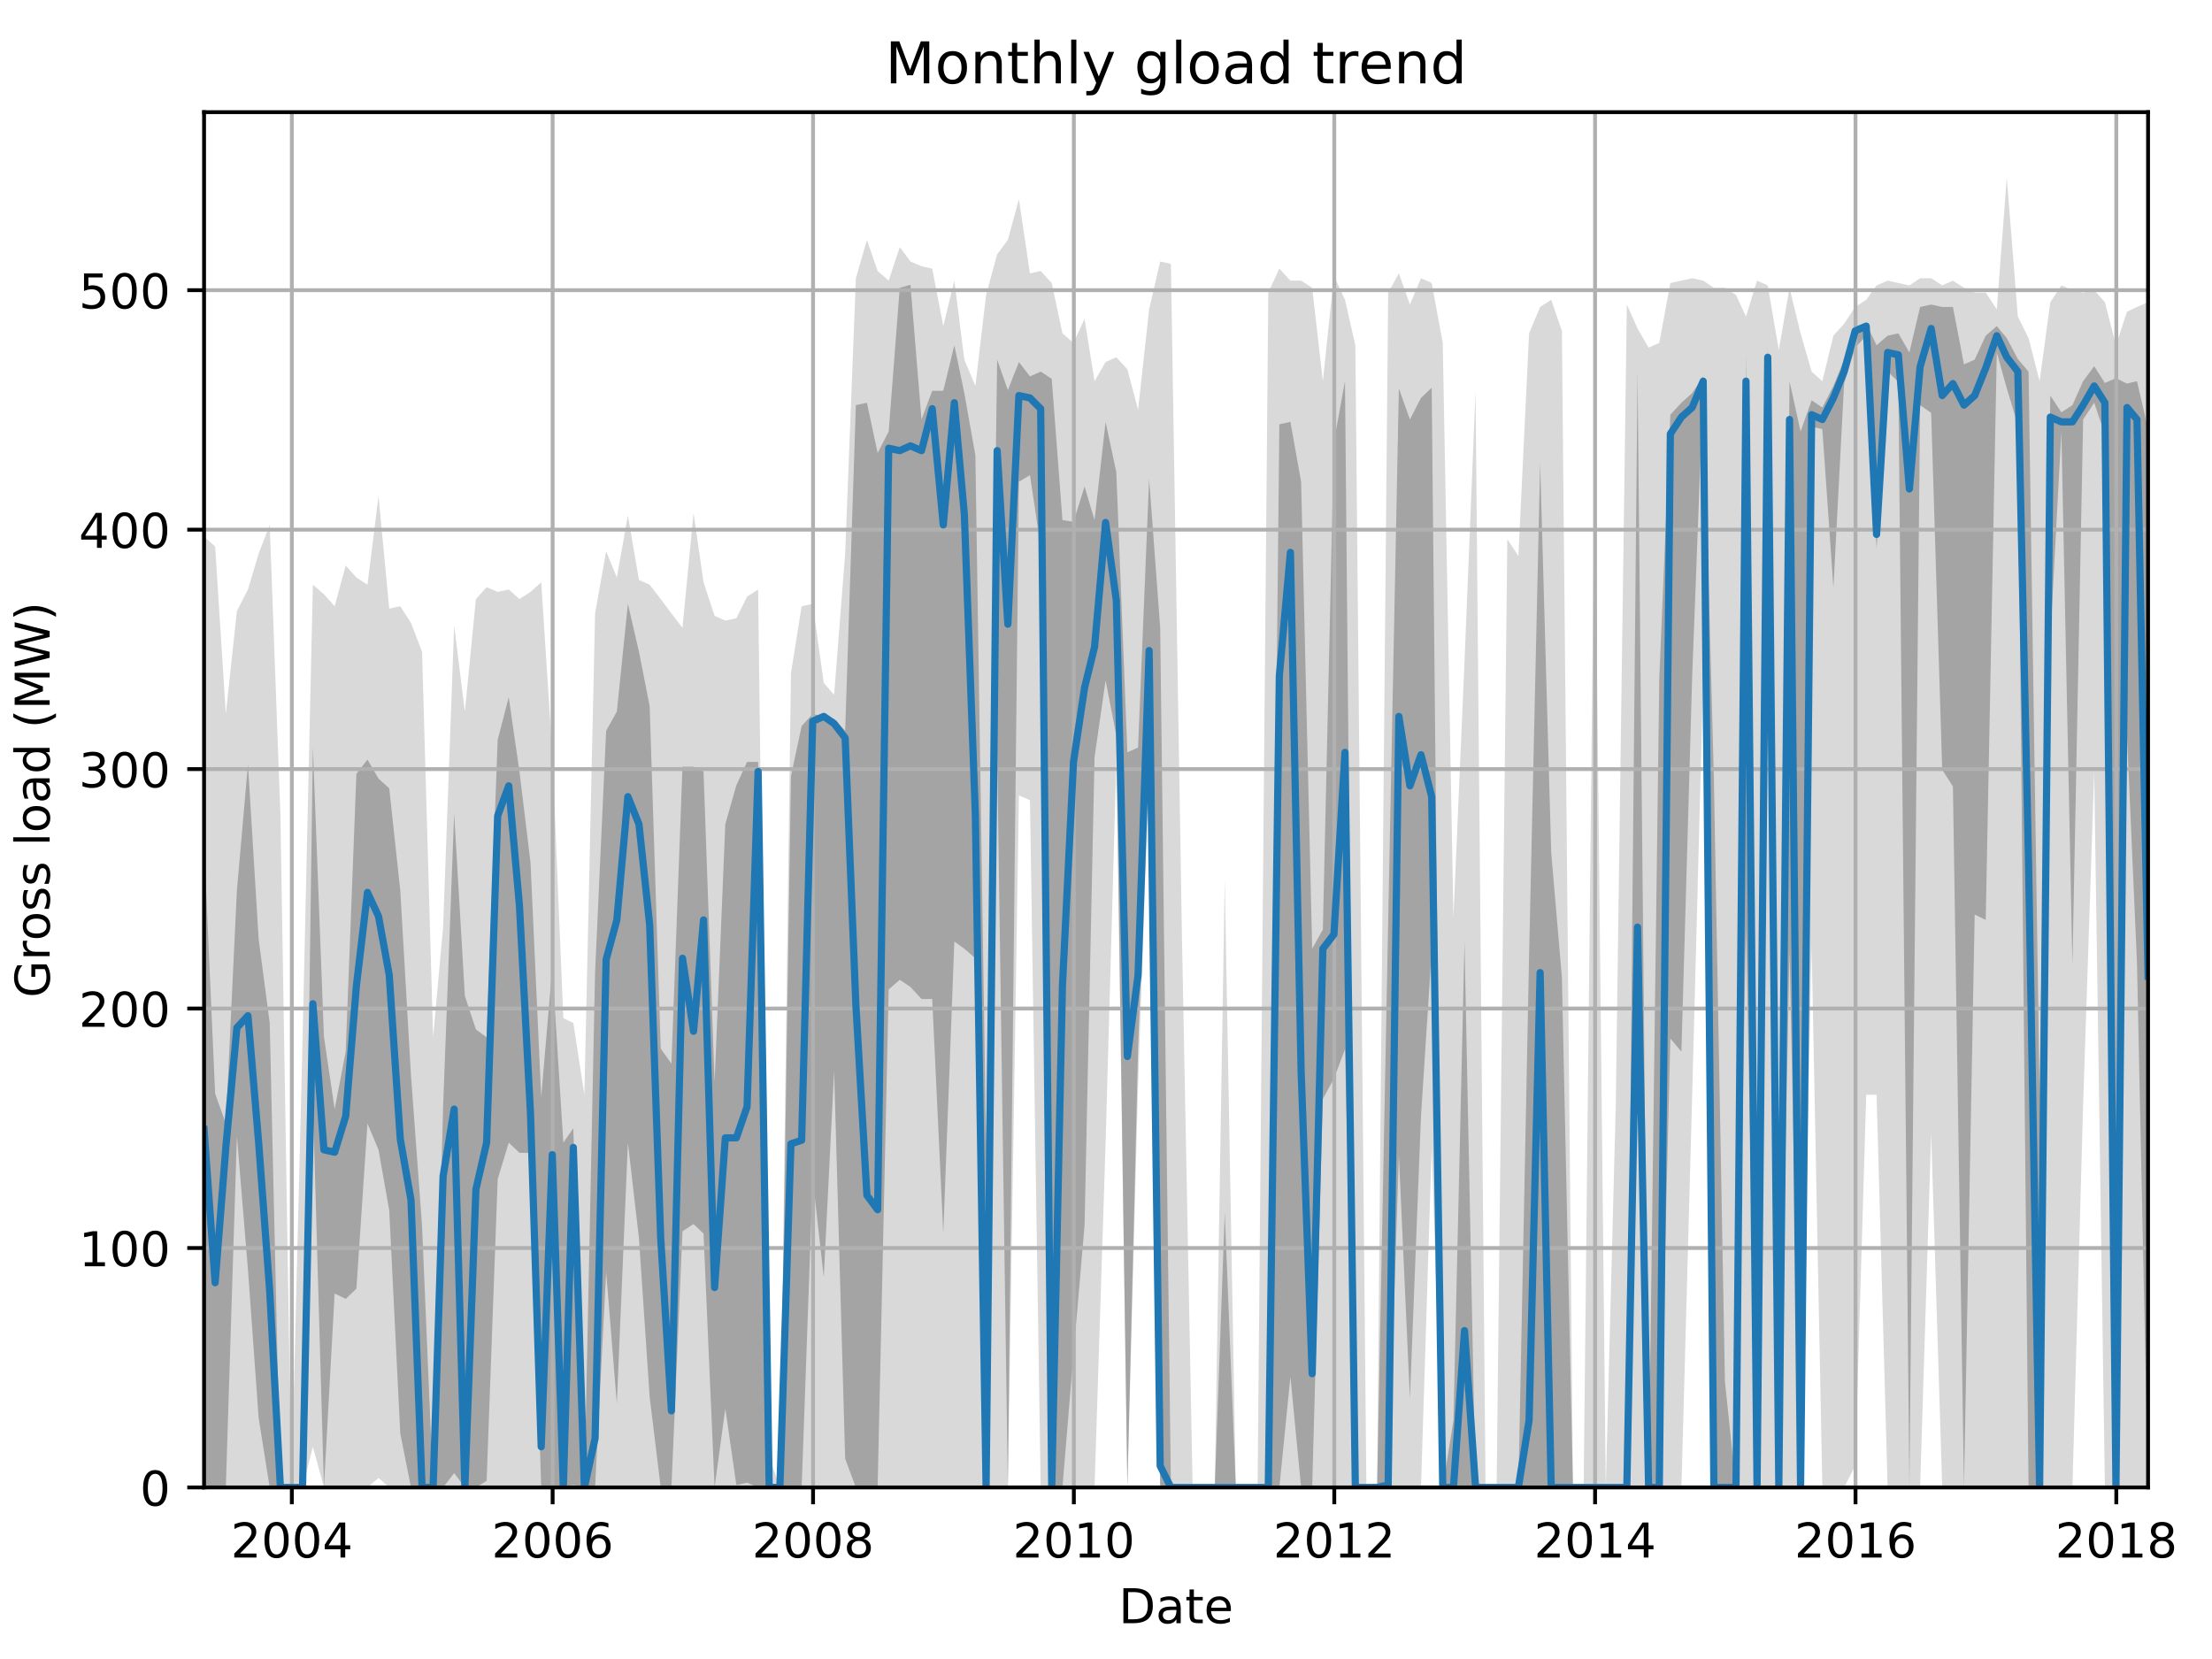 <?xml version="1.0" encoding="utf-8" standalone="no"?>
<!DOCTYPE svg PUBLIC "-//W3C//DTD SVG 1.1//EN"
  "http://www.w3.org/Graphics/SVG/1.1/DTD/svg11.dtd">
<!-- Created with matplotlib (http://matplotlib.org/) -->
<svg height="345.6pt" version="1.1" viewBox="0 0 460.8 345.6" width="460.8pt" xmlns="http://www.w3.org/2000/svg" xmlns:xlink="http://www.w3.org/1999/xlink">
 <defs>
  <style type="text/css">
*{stroke-linecap:butt;stroke-linejoin:round;}
  </style>
 </defs>
 <g id="figure_1">
  <g id="patch_1">
   <path d="M 0 345.6 
L 460.8 345.6 
L 460.8 0 
L 0 0 
z
" style="fill:none;"/>
  </g>
  <g id="axes_1">
   <g id="patch_2">
    <path d="M 42.511 309.863 
L 447.48 309.863 
L 447.48 23.365 
L 42.511 23.365 
z
" style="fill:none;"/>
   </g>
   <g id="PolyCollection_1">
    <path clip-path="url(#p6c67757ae3)" d="M 42.511 111.831 
L 42.511 309.863 
L 44.815 309.863 
L 47.045 309.863 
L 49.349 309.863 
L 51.653 309.863 
L 53.882 309.863 
L 56.186 309.863 
L 58.416 309.863 
L 60.72 309.863 
L 63.024 309.863 
L 65.179 301.384 
L 67.483 309.863 
L 69.712 309.863 
L 72.016 309.863 
L 74.246 309.863 
L 76.55 309.863 
L 78.854 307.868 
L 81.083 309.863 
L 83.387 309.863 
L 85.617 309.863 
L 87.921 309.863 
L 90.225 309.863 
L 92.306 309.863 
L 94.609 309.863 
L 96.839 309.863 
L 99.143 309.863 
L 101.373 309.863 
L 103.676 309.863 
L 105.98 309.863 
L 108.21 309.863 
L 110.514 309.863 
L 112.743 309.863 
L 115.047 309.863 
L 117.351 309.863 
L 119.432 309.863 
L 121.736 309.863 
L 123.966 309.863 
L 126.27 309.863 
L 128.499 309.863 
L 130.803 309.863 
L 133.107 309.863 
L 135.337 309.863 
L 137.641 309.863 
L 139.87 309.863 
L 142.174 309.863 
L 144.478 309.863 
L 146.559 309.863 
L 148.863 309.863 
L 151.093 309.863 
L 153.396 309.863 
L 155.626 309.863 
L 157.93 309.863 
L 160.234 309.863 
L 162.463 309.863 
L 164.767 309.863 
L 166.997 309.863 
L 169.301 309.863 
L 171.605 309.863 
L 173.76 309.863 
L 176.064 309.863 
L 178.294 309.863 
L 180.597 309.863 
L 182.827 309.863 
L 185.131 309.863 
L 187.435 309.863 
L 189.665 309.863 
L 191.968 309.863 
L 194.198 309.863 
L 196.502 309.863 
L 198.806 309.863 
L 200.887 309.863 
L 203.191 309.863 
L 205.42 309.863 
L 207.724 309.863 
L 209.954 309.863 
L 212.258 165.704 
L 214.562 166.702 
L 216.791 309.863 
L 219.095 309.863 
L 221.325 309.863 
L 223.629 309.863 
L 225.933 309.863 
L 228.014 309.863 
L 230.317 238.033 
L 232.547 158.72 
L 234.851 309.863 
L 237.081 226.061 
L 239.384 159.718 
L 241.688 309.863 
L 243.918 309.863 
L 246.222 309.863 
L 248.451 309.863 
L 250.755 309.863 
L 253.059 309.863 
L 255.14 309.863 
L 257.444 309.863 
L 259.674 309.863 
L 261.978 309.863 
L 264.207 309.863 
L 266.511 309.863 
L 268.815 309.863 
L 271.045 309.863 
L 273.349 309.863 
L 275.578 309.863 
L 277.882 309.863 
L 280.186 309.863 
L 282.341 309.863 
L 284.645 309.863 
L 286.875 309.863 
L 289.179 309.863 
L 291.408 309.863 
L 293.712 309.863 
L 296.016 309.863 
L 298.246 239.031 
L 300.55 309.863 
L 302.779 309.863 
L 305.083 309.863 
L 307.387 309.863 
L 309.468 309.863 
L 311.772 309.863 
L 314.002 309.863 
L 316.306 309.863 
L 318.535 309.863 
L 320.839 309.863 
L 323.143 309.863 
L 325.373 309.863 
L 327.676 309.863 
L 329.906 309.863 
L 332.21 309.863 
L 334.514 309.863 
L 336.595 309.863 
L 338.899 309.863 
L 341.128 309.863 
L 343.432 309.863 
L 345.662 309.863 
L 347.966 309.863 
L 350.27 309.863 
L 352.499 228.556 
L 354.803 141.262 
L 357.033 309.863 
L 359.337 309.863 
L 361.641 309.863 
L 363.722 309.863 
L 366.025 309.863 
L 368.255 309.863 
L 370.559 309.863 
L 372.789 309.863 
L 375.092 309.863 
L 377.396 197.13 
L 379.626 309.863 
L 381.93 309.863 
L 384.16 309.863 
L 386.463 305.374 
L 388.767 228.057 
L 390.923 228.057 
L 393.227 309.863 
L 395.456 309.863 
L 397.76 309.863 
L 399.99 309.863 
L 402.294 236.038 
L 404.597 309.863 
L 406.827 309.863 
L 409.131 309.863 
L 411.361 309.863 
L 413.664 309.863 
L 415.968 309.863 
L 418.049 309.863 
L 420.353 309.863 
L 422.583 309.863 
L 424.887 309.863 
L 427.116 309.863 
L 429.42 309.863 
L 431.724 309.863 
L 433.954 230.052 
L 436.258 160.716 
L 438.487 309.863 
L 440.791 309.863 
L 443.095 309.863 
L 445.176 309.863 
L 447.48 309.863 
L 447.48 62.947 
L 447.48 62.947 
L 445.176 63.944 
L 443.095 64.942 
L 440.791 71.925 
L 438.487 62.947 
L 436.258 60.452 
L 433.954 60.951 
L 431.724 60.452 
L 429.42 59.455 
L 427.116 62.947 
L 424.887 79.408 
L 422.583 70.429 
L 420.353 65.94 
L 418.049 37.008 
L 415.968 64.443 
L 413.664 60.951 
L 411.361 60.951 
L 409.131 59.954 
L 406.827 58.457 
L 404.597 59.455 
L 402.294 57.958 
L 399.99 57.958 
L 397.76 59.455 
L 395.456 58.956 
L 393.227 58.457 
L 390.923 59.455 
L 388.767 62.448 
L 386.463 63.944 
L 384.16 67.436 
L 381.93 69.93 
L 379.626 79.408 
L 377.396 77.412 
L 375.092 69.431 
L 372.789 59.954 
L 370.559 72.923 
L 368.255 59.455 
L 366.025 58.457 
L 363.722 65.94 
L 361.641 61.45 
L 359.337 59.954 
L 357.033 59.954 
L 354.803 58.457 
L 352.499 57.958 
L 350.27 58.457 
L 347.966 58.956 
L 345.662 71.427 
L 343.432 72.424 
L 341.128 68.434 
L 338.899 63.445 
L 336.595 230.052 
L 334.514 309.863 
L 332.21 93.874 
L 329.906 309.863 
L 327.676 309.863 
L 325.373 68.932 
L 323.143 62.448 
L 320.839 63.944 
L 318.535 69.431 
L 316.306 115.822 
L 314.002 112.33 
L 311.772 309.863 
L 309.468 309.863 
L 307.387 81.403 
L 305.083 137.77 
L 302.779 191.144 
L 300.55 71.427 
L 298.246 58.956 
L 296.016 57.958 
L 293.712 63.445 
L 291.408 56.961 
L 289.179 60.951 
L 286.875 309.863 
L 284.645 309.863 
L 282.341 71.925 
L 280.186 62.448 
L 277.882 57.46 
L 275.578 79.408 
L 273.349 59.954 
L 271.045 58.457 
L 268.815 58.457 
L 266.511 55.963 
L 264.207 60.951 
L 261.978 309.863 
L 259.674 309.863 
L 257.444 309.863 
L 255.14 183.163 
L 253.059 309.863 
L 250.755 309.863 
L 248.451 309.863 
L 246.222 195.134 
L 243.918 54.965 
L 241.688 54.467 
L 239.384 64.443 
L 237.081 85.394 
L 234.851 76.914 
L 232.547 74.419 
L 230.317 75.417 
L 228.014 79.408 
L 225.933 66.438 
L 223.629 71.427 
L 221.325 69.431 
L 219.095 58.956 
L 216.791 56.462 
L 214.562 56.961 
L 212.258 41.497 
L 209.954 49.977 
L 207.724 52.97 
L 205.42 61.45 
L 203.191 80.405 
L 200.887 74.918 
L 198.806 58.457 
L 196.502 67.935 
L 194.198 55.963 
L 191.968 55.464 
L 189.665 54.467 
L 187.435 51.474 
L 185.131 58.457 
L 182.827 56.462 
L 180.597 49.977 
L 178.294 57.958 
L 176.064 115.323 
L 173.76 144.753 
L 171.605 142.259 
L 169.301 125.798 
L 166.997 126.297 
L 164.767 140.264 
L 162.463 309.863 
L 160.234 303.379 
L 157.93 122.805 
L 155.626 124.302 
L 153.396 128.791 
L 151.093 129.29 
L 148.863 128.292 
L 146.559 121.309 
L 144.478 106.843 
L 142.174 130.786 
L 139.87 127.793 
L 137.641 124.801 
L 135.337 121.808 
L 133.107 120.81 
L 130.803 107.342 
L 128.499 120.311 
L 126.27 114.824 
L 123.966 127.793 
L 121.736 228.057 
L 119.432 213.092 
L 117.351 212.094 
L 115.047 156.725 
L 112.743 121.309 
L 110.514 123.304 
L 108.21 124.801 
L 105.98 122.805 
L 103.676 123.304 
L 101.373 122.306 
L 99.143 124.801 
L 96.839 148.245 
L 94.609 130.288 
L 92.306 193.139 
L 90.225 216.085 
L 87.921 135.775 
L 85.617 129.789 
L 83.387 126.297 
L 81.083 126.796 
L 78.854 103.351 
L 76.55 121.808 
L 74.246 120.311 
L 72.016 117.817 
L 69.712 126.297 
L 67.483 123.803 
L 65.179 121.808 
L 63.024 216.584 
L 60.72 309.863 
L 58.416 169.695 
L 56.186 109.337 
L 53.882 115.323 
L 51.653 122.805 
L 49.349 127.295 
L 47.045 148.744 
L 44.815 113.826 
L 42.511 111.831 
z
" style="fill:#808080;fill-opacity:0.3;"/>
   </g>
   <g id="PolyCollection_2">
    <path clip-path="url(#p6c67757ae3)" d="M 42.511 175.805 
L 42.511 309.863 
L 44.815 309.863 
L 47.045 309.863 
L 49.349 236.661 
L 51.653 264.471 
L 53.882 295.398 
L 56.186 309.863 
L 58.416 309.863 
L 60.72 309.863 
L 63.024 309.863 
L 65.179 229.553 
L 67.483 309.863 
L 69.712 269.459 
L 72.016 270.581 
L 74.246 268.461 
L 76.55 234.043 
L 78.854 239.53 
L 81.083 252.125 
L 83.387 298.64 
L 85.617 309.863 
L 87.921 309.863 
L 90.225 309.863 
L 92.306 309.863 
L 94.609 306.871 
L 96.839 309.863 
L 99.143 309.863 
L 101.373 308.492 
L 103.676 245.64 
L 105.98 238.033 
L 108.21 240.153 
L 110.514 240.153 
L 112.743 309.863 
L 115.047 309.863 
L 117.351 309.863 
L 119.432 309.365 
L 121.736 309.863 
L 123.966 309.863 
L 126.27 264.97 
L 128.499 292.405 
L 130.803 238.033 
L 133.107 257.986 
L 135.337 291.033 
L 137.641 309.863 
L 139.87 309.863 
L 142.174 256.49 
L 144.478 254.993 
L 146.559 256.988 
L 148.863 309.863 
L 151.093 293.402 
L 153.396 309.365 
L 155.626 308.866 
L 157.93 309.863 
L 160.234 309.863 
L 162.463 309.863 
L 164.767 309.863 
L 166.997 309.863 
L 169.301 245.515 
L 171.605 266.092 
L 173.76 223.068 
L 176.064 303.878 
L 178.294 309.863 
L 180.597 309.863 
L 182.827 309.863 
L 185.131 206.109 
L 187.435 204.113 
L 189.665 205.61 
L 191.968 208.104 
L 194.198 208.104 
L 196.502 256.864 
L 198.806 196.132 
L 200.887 197.629 
L 203.191 199.624 
L 205.42 309.863 
L 207.724 156.476 
L 209.954 309.863 
L 212.258 100.358 
L 214.562 98.986 
L 216.791 113.951 
L 219.095 309.863 
L 221.325 309.863 
L 223.629 282.054 
L 225.933 255.242 
L 228.014 157.723 
L 230.317 141.76 
L 232.547 153.233 
L 234.851 309.863 
L 237.081 218.579 
L 239.384 154.73 
L 241.688 309.863 
L 243.918 309.863 
L 246.222 309.863 
L 248.451 309.863 
L 250.755 309.863 
L 253.059 309.863 
L 255.14 309.863 
L 257.444 309.863 
L 259.674 309.863 
L 261.978 309.863 
L 264.207 309.863 
L 266.511 309.863 
L 268.815 286.793 
L 271.045 309.863 
L 273.349 309.863 
L 275.578 228.93 
L 277.882 224.69 
L 280.186 218.579 
L 282.341 309.863 
L 284.645 309.863 
L 286.875 309.863 
L 289.179 309.863 
L 291.408 240.652 
L 293.712 291.407 
L 296.016 232.546 
L 298.246 198.127 
L 300.55 309.863 
L 302.779 309.863 
L 305.083 309.863 
L 307.387 309.863 
L 309.468 309.863 
L 311.772 309.863 
L 314.002 309.863 
L 316.306 309.863 
L 318.535 309.863 
L 320.839 309.863 
L 323.143 309.863 
L 325.373 309.863 
L 327.676 309.863 
L 329.906 309.863 
L 332.21 309.863 
L 334.514 309.863 
L 336.595 309.863 
L 338.899 309.863 
L 341.128 197.629 
L 343.432 309.863 
L 345.662 309.863 
L 347.966 216.334 
L 350.27 219.078 
L 352.499 141.262 
L 354.803 80.904 
L 357.033 309.863 
L 359.337 309.863 
L 361.641 309.863 
L 363.722 193.264 
L 366.025 309.863 
L 368.255 75.916 
L 370.559 309.863 
L 372.789 198.127 
L 375.092 309.863 
L 377.396 88.885 
L 379.626 89.384 
L 381.93 122.431 
L 384.16 79.907 
L 386.463 72.424 
L 388.767 69.93 
L 390.923 114.325 
L 393.227 77.412 
L 395.456 79.532 
L 397.76 309.863 
L 399.99 84.396 
L 402.294 86.017 
L 404.597 160.342 
L 406.827 163.833 
L 409.131 309.863 
L 411.361 190.52 
L 413.664 191.643 
L 415.968 73.422 
L 418.049 80.904 
L 420.353 88.511 
L 422.583 309.863 
L 424.887 309.863 
L 427.116 133.031 
L 429.42 89.883 
L 431.724 201.12 
L 433.954 87.389 
L 436.258 83.897 
L 438.487 90.506 
L 440.791 309.863 
L 443.095 153.483 
L 445.176 200.621 
L 447.48 309.863 
L 447.48 89.384 
L 447.48 89.384 
L 445.176 79.408 
L 443.095 79.907 
L 440.791 78.784 
L 438.487 79.782 
L 436.258 76.29 
L 433.954 79.408 
L 431.724 84.396 
L 429.42 85.892 
L 427.116 82.401 
L 424.887 228.057 
L 422.583 77.412 
L 420.353 74.794 
L 418.049 70.429 
L 415.968 67.935 
L 413.664 69.93 
L 411.361 74.918 
L 409.131 75.916 
L 406.827 63.944 
L 404.597 63.944 
L 402.294 63.445 
L 399.99 63.944 
L 397.76 73.422 
L 395.456 69.431 
L 393.227 69.93 
L 390.923 71.925 
L 388.767 67.436 
L 386.463 67.935 
L 384.16 74.918 
L 381.93 80.405 
L 379.626 84.895 
L 377.396 83.398 
L 375.092 89.883 
L 372.789 79.408 
L 370.559 309.863 
L 368.255 71.801 
L 366.025 304.376 
L 363.722 73.921 
L 361.641 309.863 
L 359.337 287.791 
L 357.033 162.337 
L 354.803 78.41 
L 352.499 81.902 
L 350.27 83.897 
L 347.966 86.391 
L 345.662 141.262 
L 343.432 309.863 
L 341.128 77.412 
L 338.899 309.863 
L 336.595 309.863 
L 334.514 309.863 
L 332.21 309.863 
L 329.906 309.863 
L 327.676 309.863 
L 325.373 203.614 
L 323.143 177.551 
L 320.839 96.368 
L 318.535 199.125 
L 316.306 309.863 
L 314.002 309.863 
L 311.772 309.863 
L 309.468 309.863 
L 307.387 309.863 
L 305.083 196.132 
L 302.779 295.896 
L 300.55 309.863 
L 298.246 80.779 
L 296.016 82.899 
L 293.712 87.389 
L 291.408 80.904 
L 289.179 192.266 
L 286.875 309.863 
L 284.645 309.863 
L 282.341 309.863 
L 280.186 79.408 
L 277.882 92.003 
L 275.578 193.638 
L 273.349 197.629 
L 271.045 100.358 
L 268.815 87.888 
L 266.511 88.387 
L 264.207 309.863 
L 261.978 309.863 
L 259.674 309.863 
L 257.444 309.863 
L 255.14 252.624 
L 253.059 309.863 
L 250.755 309.863 
L 248.451 309.863 
L 246.222 309.863 
L 243.918 309.863 
L 241.688 130.786 
L 239.384 99.735 
L 237.081 155.727 
L 234.851 156.725 
L 232.547 98.363 
L 230.317 87.888 
L 228.014 108.339 
L 225.933 101.356 
L 223.629 108.714 
L 221.325 108.339 
L 219.095 78.909 
L 216.791 77.412 
L 214.562 78.41 
L 212.258 75.417 
L 209.954 81.278 
L 207.724 74.918 
L 205.42 238.407 
L 203.191 94.871 
L 200.887 81.902 
L 198.806 71.925 
L 196.502 81.403 
L 194.198 81.403 
L 191.968 87.389 
L 189.665 59.33 
L 187.435 59.954 
L 185.131 89.883 
L 182.827 94.372 
L 180.597 83.897 
L 178.294 84.396 
L 176.064 152.236 
L 173.76 149.742 
L 171.605 149.243 
L 169.301 148.744 
L 166.997 151.238 
L 164.767 161.713 
L 162.463 309.863 
L 160.234 309.863 
L 157.93 158.72 
L 155.626 158.72 
L 153.396 163.584 
L 151.093 171.69 
L 148.863 225.438 
L 146.559 160.716 
L 144.478 159.718 
L 142.174 159.718 
L 139.87 221.572 
L 137.641 218.454 
L 135.337 147.123 
L 133.107 135.775 
L 130.803 125.798 
L 128.499 148.245 
L 126.27 152.236 
L 123.966 202.492 
L 121.736 309.863 
L 119.432 235.04 
L 117.351 238.033 
L 115.047 201.619 
L 112.743 228.556 
L 110.514 179.671 
L 108.21 160.716 
L 105.98 145.252 
L 103.676 154.106 
L 101.373 216.085 
L 99.143 214.464 
L 96.839 207.48 
L 94.609 169.445 
L 92.306 230.551 
L 90.225 309.863 
L 87.921 255.367 
L 85.617 224.066 
L 83.387 185.532 
L 81.083 164.207 
L 78.854 162.212 
L 76.55 158.222 
L 74.246 161.215 
L 72.016 219.078 
L 69.712 231.05 
L 67.483 215.96 
L 65.179 155.603 
L 63.024 309.863 
L 60.72 309.863 
L 58.416 309.863 
L 56.186 213.092 
L 53.882 195.633 
L 51.653 159.219 
L 49.349 185.532 
L 47.045 234.043 
L 44.815 227.807 
L 42.511 175.805 
z
" style="fill:#808080;fill-opacity:0.6;"/>
   </g>
   <g id="matplotlib.axis_1">
    <g id="xtick_1">
     <g id="line2d_1">
      <path clip-path="url(#p6c67757ae3)" d="M 60.794 309.863 
L 60.794 23.365 
" style="fill:none;stroke:#b0b0b0;stroke-linecap:square;stroke-width:0.8;"/>
     </g>
     <g id="line2d_2">
      <defs>
       <path d="M 0 0 
L 0 3.5 
" id="me806cc2697" style="stroke:#000000;stroke-width:0.8;"/>
      </defs>
      <g>
       <use style="stroke:#000000;stroke-width:0.8;" x="60.794" xlink:href="#me806cc2697" y="309.863"/>
      </g>
     </g>
     <g id="text_1">
      <!-- 2004 -->
      <defs>
       <path d="M 19.188 8.297 
L 53.609 8.297 
L 53.609 0 
L 7.328 0 
L 7.328 8.297 
Q 12.938 14.109 22.625 23.891 
Q 32.328 33.688 34.812 36.531 
Q 39.547 41.844 41.422 45.531 
Q 43.312 49.219 43.312 52.781 
Q 43.312 58.594 39.234 62.25 
Q 35.156 65.922 28.609 65.922 
Q 23.969 65.922 18.812 64.312 
Q 13.672 62.703 7.812 59.422 
L 7.812 69.391 
Q 13.766 71.781 18.938 73 
Q 24.125 74.219 28.422 74.219 
Q 39.75 74.219 46.484 68.547 
Q 53.219 62.891 53.219 53.422 
Q 53.219 48.922 51.531 44.891 
Q 49.859 40.875 45.406 35.406 
Q 44.188 33.984 37.641 27.219 
Q 31.109 20.453 19.188 8.297 
z
" id="DejaVuSans-32"/>
       <path d="M 31.781 66.406 
Q 24.172 66.406 20.328 58.906 
Q 16.5 51.422 16.5 36.375 
Q 16.5 21.391 20.328 13.891 
Q 24.172 6.391 31.781 6.391 
Q 39.453 6.391 43.281 13.891 
Q 47.125 21.391 47.125 36.375 
Q 47.125 51.422 43.281 58.906 
Q 39.453 66.406 31.781 66.406 
z
M 31.781 74.219 
Q 44.047 74.219 50.516 64.516 
Q 56.984 54.828 56.984 36.375 
Q 56.984 17.969 50.516 8.266 
Q 44.047 -1.422 31.781 -1.422 
Q 19.531 -1.422 13.062 8.266 
Q 6.594 17.969 6.594 36.375 
Q 6.594 54.828 13.062 64.516 
Q 19.531 74.219 31.781 74.219 
z
" id="DejaVuSans-30"/>
       <path d="M 37.797 64.312 
L 12.891 25.391 
L 37.797 25.391 
z
M 35.203 72.906 
L 47.609 72.906 
L 47.609 25.391 
L 58.016 25.391 
L 58.016 17.188 
L 47.609 17.188 
L 47.609 0 
L 37.797 0 
L 37.797 17.188 
L 4.891 17.188 
L 4.891 26.703 
z
" id="DejaVuSans-34"/>
      </defs>
      <g transform="translate(48.069 324.462)scale(0.1 -0.1)">
       <use xlink:href="#DejaVuSans-32"/>
       <use x="63.623" xlink:href="#DejaVuSans-30"/>
       <use x="127.246" xlink:href="#DejaVuSans-30"/>
       <use x="190.869" xlink:href="#DejaVuSans-34"/>
      </g>
     </g>
    </g>
    <g id="xtick_2">
     <g id="line2d_3">
      <path clip-path="url(#p6c67757ae3)" d="M 115.122 309.863 
L 115.122 23.365 
" style="fill:none;stroke:#b0b0b0;stroke-linecap:square;stroke-width:0.8;"/>
     </g>
     <g id="line2d_4">
      <g>
       <use style="stroke:#000000;stroke-width:0.8;" x="115.122" xlink:href="#me806cc2697" y="309.863"/>
      </g>
     </g>
     <g id="text_2">
      <!-- 2006 -->
      <defs>
       <path d="M 33.016 40.375 
Q 26.375 40.375 22.484 35.828 
Q 18.609 31.297 18.609 23.391 
Q 18.609 15.531 22.484 10.953 
Q 26.375 6.391 33.016 6.391 
Q 39.656 6.391 43.531 10.953 
Q 47.406 15.531 47.406 23.391 
Q 47.406 31.297 43.531 35.828 
Q 39.656 40.375 33.016 40.375 
z
M 52.594 71.297 
L 52.594 62.312 
Q 48.875 64.062 45.094 64.984 
Q 41.312 65.922 37.594 65.922 
Q 27.828 65.922 22.672 59.328 
Q 17.531 52.734 16.797 39.406 
Q 19.672 43.656 24.016 45.922 
Q 28.375 48.188 33.594 48.188 
Q 44.578 48.188 50.953 41.516 
Q 57.328 34.859 57.328 23.391 
Q 57.328 12.156 50.688 5.359 
Q 44.047 -1.422 33.016 -1.422 
Q 20.359 -1.422 13.672 8.266 
Q 6.984 17.969 6.984 36.375 
Q 6.984 53.656 15.188 63.938 
Q 23.391 74.219 37.203 74.219 
Q 40.922 74.219 44.703 73.484 
Q 48.484 72.75 52.594 71.297 
z
" id="DejaVuSans-36"/>
      </defs>
      <g transform="translate(102.397 324.462)scale(0.1 -0.1)">
       <use xlink:href="#DejaVuSans-32"/>
       <use x="63.623" xlink:href="#DejaVuSans-30"/>
       <use x="127.246" xlink:href="#DejaVuSans-30"/>
       <use x="190.869" xlink:href="#DejaVuSans-36"/>
      </g>
     </g>
    </g>
    <g id="xtick_3">
     <g id="line2d_5">
      <path clip-path="url(#p6c67757ae3)" d="M 169.375 309.863 
L 169.375 23.365 
" style="fill:none;stroke:#b0b0b0;stroke-linecap:square;stroke-width:0.8;"/>
     </g>
     <g id="line2d_6">
      <g>
       <use style="stroke:#000000;stroke-width:0.8;" x="169.375" xlink:href="#me806cc2697" y="309.863"/>
      </g>
     </g>
     <g id="text_3">
      <!-- 2008 -->
      <defs>
       <path d="M 31.781 34.625 
Q 24.75 34.625 20.719 30.859 
Q 16.703 27.094 16.703 20.516 
Q 16.703 13.922 20.719 10.156 
Q 24.75 6.391 31.781 6.391 
Q 38.812 6.391 42.859 10.172 
Q 46.922 13.969 46.922 20.516 
Q 46.922 27.094 42.891 30.859 
Q 38.875 34.625 31.781 34.625 
z
M 21.922 38.812 
Q 15.578 40.375 12.031 44.719 
Q 8.5 49.078 8.5 55.328 
Q 8.5 64.062 14.719 69.141 
Q 20.953 74.219 31.781 74.219 
Q 42.672 74.219 48.875 69.141 
Q 55.078 64.062 55.078 55.328 
Q 55.078 49.078 51.531 44.719 
Q 48 40.375 41.703 38.812 
Q 48.828 37.156 52.797 32.312 
Q 56.781 27.484 56.781 20.516 
Q 56.781 9.906 50.312 4.234 
Q 43.844 -1.422 31.781 -1.422 
Q 19.734 -1.422 13.25 4.234 
Q 6.781 9.906 6.781 20.516 
Q 6.781 27.484 10.781 32.312 
Q 14.797 37.156 21.922 38.812 
z
M 18.312 54.391 
Q 18.312 48.734 21.844 45.562 
Q 25.391 42.391 31.781 42.391 
Q 38.141 42.391 41.719 45.562 
Q 45.312 48.734 45.312 54.391 
Q 45.312 60.062 41.719 63.234 
Q 38.141 66.406 31.781 66.406 
Q 25.391 66.406 21.844 63.234 
Q 18.312 60.062 18.312 54.391 
z
" id="DejaVuSans-38"/>
      </defs>
      <g transform="translate(156.65 324.462)scale(0.1 -0.1)">
       <use xlink:href="#DejaVuSans-32"/>
       <use x="63.623" xlink:href="#DejaVuSans-30"/>
       <use x="127.246" xlink:href="#DejaVuSans-30"/>
       <use x="190.869" xlink:href="#DejaVuSans-38"/>
      </g>
     </g>
    </g>
    <g id="xtick_4">
     <g id="line2d_7">
      <path clip-path="url(#p6c67757ae3)" d="M 223.703 309.863 
L 223.703 23.365 
" style="fill:none;stroke:#b0b0b0;stroke-linecap:square;stroke-width:0.8;"/>
     </g>
     <g id="line2d_8">
      <g>
       <use style="stroke:#000000;stroke-width:0.8;" x="223.703" xlink:href="#me806cc2697" y="309.863"/>
      </g>
     </g>
     <g id="text_4">
      <!-- 2010 -->
      <defs>
       <path d="M 12.406 8.297 
L 28.516 8.297 
L 28.516 63.922 
L 10.984 60.406 
L 10.984 69.391 
L 28.422 72.906 
L 38.281 72.906 
L 38.281 8.297 
L 54.391 8.297 
L 54.391 0 
L 12.406 0 
z
" id="DejaVuSans-31"/>
      </defs>
      <g transform="translate(210.978 324.462)scale(0.1 -0.1)">
       <use xlink:href="#DejaVuSans-32"/>
       <use x="63.623" xlink:href="#DejaVuSans-30"/>
       <use x="127.246" xlink:href="#DejaVuSans-31"/>
       <use x="190.869" xlink:href="#DejaVuSans-30"/>
      </g>
     </g>
    </g>
    <g id="xtick_5">
     <g id="line2d_9">
      <path clip-path="url(#p6c67757ae3)" d="M 277.956 309.863 
L 277.956 23.365 
" style="fill:none;stroke:#b0b0b0;stroke-linecap:square;stroke-width:0.8;"/>
     </g>
     <g id="line2d_10">
      <g>
       <use style="stroke:#000000;stroke-width:0.8;" x="277.956" xlink:href="#me806cc2697" y="309.863"/>
      </g>
     </g>
     <g id="text_5">
      <!-- 2012 -->
      <g transform="translate(265.231 324.462)scale(0.1 -0.1)">
       <use xlink:href="#DejaVuSans-32"/>
       <use x="63.623" xlink:href="#DejaVuSans-30"/>
       <use x="127.246" xlink:href="#DejaVuSans-31"/>
       <use x="190.869" xlink:href="#DejaVuSans-32"/>
      </g>
     </g>
    </g>
    <g id="xtick_6">
     <g id="line2d_11">
      <path clip-path="url(#p6c67757ae3)" d="M 332.284 309.863 
L 332.284 23.365 
" style="fill:none;stroke:#b0b0b0;stroke-linecap:square;stroke-width:0.8;"/>
     </g>
     <g id="line2d_12">
      <g>
       <use style="stroke:#000000;stroke-width:0.8;" x="332.284" xlink:href="#me806cc2697" y="309.863"/>
      </g>
     </g>
     <g id="text_6">
      <!-- 2014 -->
      <g transform="translate(319.559 324.462)scale(0.1 -0.1)">
       <use xlink:href="#DejaVuSans-32"/>
       <use x="63.623" xlink:href="#DejaVuSans-30"/>
       <use x="127.246" xlink:href="#DejaVuSans-31"/>
       <use x="190.869" xlink:href="#DejaVuSans-34"/>
      </g>
     </g>
    </g>
    <g id="xtick_7">
     <g id="line2d_13">
      <path clip-path="url(#p6c67757ae3)" d="M 386.538 309.863 
L 386.538 23.365 
" style="fill:none;stroke:#b0b0b0;stroke-linecap:square;stroke-width:0.8;"/>
     </g>
     <g id="line2d_14">
      <g>
       <use style="stroke:#000000;stroke-width:0.8;" x="386.538" xlink:href="#me806cc2697" y="309.863"/>
      </g>
     </g>
     <g id="text_7">
      <!-- 2016 -->
      <g transform="translate(373.813 324.462)scale(0.1 -0.1)">
       <use xlink:href="#DejaVuSans-32"/>
       <use x="63.623" xlink:href="#DejaVuSans-30"/>
       <use x="127.246" xlink:href="#DejaVuSans-31"/>
       <use x="190.869" xlink:href="#DejaVuSans-36"/>
      </g>
     </g>
    </g>
    <g id="xtick_8">
     <g id="line2d_15">
      <path clip-path="url(#p6c67757ae3)" d="M 440.866 309.863 
L 440.866 23.365 
" style="fill:none;stroke:#b0b0b0;stroke-linecap:square;stroke-width:0.8;"/>
     </g>
     <g id="line2d_16">
      <g>
       <use style="stroke:#000000;stroke-width:0.8;" x="440.866" xlink:href="#me806cc2697" y="309.863"/>
      </g>
     </g>
     <g id="text_8">
      <!-- 2018 -->
      <g transform="translate(428.141 324.462)scale(0.1 -0.1)">
       <use xlink:href="#DejaVuSans-32"/>
       <use x="63.623" xlink:href="#DejaVuSans-30"/>
       <use x="127.246" xlink:href="#DejaVuSans-31"/>
       <use x="190.869" xlink:href="#DejaVuSans-38"/>
      </g>
     </g>
    </g>
    <g id="text_9">
     <!-- Date -->
     <defs>
      <path d="M 19.672 64.797 
L 19.672 8.109 
L 31.594 8.109 
Q 46.688 8.109 53.688 14.938 
Q 60.688 21.781 60.688 36.531 
Q 60.688 51.172 53.688 57.984 
Q 46.688 64.797 31.594 64.797 
z
M 9.812 72.906 
L 30.078 72.906 
Q 51.266 72.906 61.172 64.094 
Q 71.094 55.281 71.094 36.531 
Q 71.094 17.672 61.125 8.828 
Q 51.172 0 30.078 0 
L 9.812 0 
z
" id="DejaVuSans-44"/>
      <path d="M 34.281 27.484 
Q 23.391 27.484 19.188 25 
Q 14.984 22.516 14.984 16.5 
Q 14.984 11.719 18.141 8.906 
Q 21.297 6.109 26.703 6.109 
Q 34.188 6.109 38.703 11.406 
Q 43.219 16.703 43.219 25.484 
L 43.219 27.484 
z
M 52.203 31.203 
L 52.203 0 
L 43.219 0 
L 43.219 8.297 
Q 40.141 3.328 35.547 0.953 
Q 30.953 -1.422 24.312 -1.422 
Q 15.922 -1.422 10.953 3.297 
Q 6 8.016 6 15.922 
Q 6 25.141 12.172 29.828 
Q 18.359 34.516 30.609 34.516 
L 43.219 34.516 
L 43.219 35.406 
Q 43.219 41.609 39.141 45 
Q 35.062 48.391 27.688 48.391 
Q 23 48.391 18.547 47.266 
Q 14.109 46.141 10.016 43.891 
L 10.016 52.203 
Q 14.938 54.109 19.578 55.047 
Q 24.219 56 28.609 56 
Q 40.484 56 46.344 49.844 
Q 52.203 43.703 52.203 31.203 
z
" id="DejaVuSans-61"/>
      <path d="M 18.312 70.219 
L 18.312 54.688 
L 36.812 54.688 
L 36.812 47.703 
L 18.312 47.703 
L 18.312 18.016 
Q 18.312 11.328 20.141 9.422 
Q 21.969 7.516 27.594 7.516 
L 36.812 7.516 
L 36.812 0 
L 27.594 0 
Q 17.188 0 13.234 3.875 
Q 9.281 7.766 9.281 18.016 
L 9.281 47.703 
L 2.688 47.703 
L 2.688 54.688 
L 9.281 54.688 
L 9.281 70.219 
z
" id="DejaVuSans-74"/>
      <path d="M 56.203 29.594 
L 56.203 25.203 
L 14.891 25.203 
Q 15.484 15.922 20.484 11.062 
Q 25.484 6.203 34.422 6.203 
Q 39.594 6.203 44.453 7.469 
Q 49.312 8.734 54.109 11.281 
L 54.109 2.781 
Q 49.266 0.734 44.188 -0.344 
Q 39.109 -1.422 33.891 -1.422 
Q 20.797 -1.422 13.156 6.188 
Q 5.516 13.812 5.516 26.812 
Q 5.516 40.234 12.766 48.109 
Q 20.016 56 32.328 56 
Q 43.359 56 49.781 48.891 
Q 56.203 41.797 56.203 29.594 
z
M 47.219 32.234 
Q 47.125 39.594 43.094 43.984 
Q 39.062 48.391 32.422 48.391 
Q 24.906 48.391 20.391 44.141 
Q 15.875 39.891 15.188 32.172 
z
" id="DejaVuSans-65"/>
     </defs>
     <g transform="translate(233.045 338.14)scale(0.1 -0.1)">
      <use xlink:href="#DejaVuSans-44"/>
      <use x="77.002" xlink:href="#DejaVuSans-61"/>
      <use x="138.281" xlink:href="#DejaVuSans-74"/>
      <use x="177.49" xlink:href="#DejaVuSans-65"/>
     </g>
    </g>
   </g>
   <g id="matplotlib.axis_2">
    <g id="ytick_1">
     <g id="line2d_17">
      <path clip-path="url(#p6c67757ae3)" d="M 42.511 309.863 
L 447.48 309.863 
" style="fill:none;stroke:#b0b0b0;stroke-linecap:square;stroke-width:0.8;"/>
     </g>
     <g id="line2d_18">
      <defs>
       <path d="M 0 0 
L -3.5 0 
" id="m26f18cfcf1" style="stroke:#000000;stroke-width:0.8;"/>
      </defs>
      <g>
       <use style="stroke:#000000;stroke-width:0.8;" x="42.511" xlink:href="#m26f18cfcf1" y="309.863"/>
      </g>
     </g>
     <g id="text_10">
      <!-- 0 -->
      <g transform="translate(29.149 313.663)scale(0.1 -0.1)">
       <use xlink:href="#DejaVuSans-30"/>
      </g>
     </g>
    </g>
    <g id="ytick_2">
     <g id="line2d_19">
      <path clip-path="url(#p6c67757ae3)" d="M 42.511 259.981 
L 447.48 259.981 
" style="fill:none;stroke:#b0b0b0;stroke-linecap:square;stroke-width:0.8;"/>
     </g>
     <g id="line2d_20">
      <g>
       <use style="stroke:#000000;stroke-width:0.8;" x="42.511" xlink:href="#m26f18cfcf1" y="259.981"/>
      </g>
     </g>
     <g id="text_11">
      <!-- 100 -->
      <g transform="translate(16.424 263.781)scale(0.1 -0.1)">
       <use xlink:href="#DejaVuSans-31"/>
       <use x="63.623" xlink:href="#DejaVuSans-30"/>
       <use x="127.246" xlink:href="#DejaVuSans-30"/>
      </g>
     </g>
    </g>
    <g id="ytick_3">
     <g id="line2d_21">
      <path clip-path="url(#p6c67757ae3)" d="M 42.511 210.099 
L 447.48 210.099 
" style="fill:none;stroke:#b0b0b0;stroke-linecap:square;stroke-width:0.8;"/>
     </g>
     <g id="line2d_22">
      <g>
       <use style="stroke:#000000;stroke-width:0.8;" x="42.511" xlink:href="#m26f18cfcf1" y="210.099"/>
      </g>
     </g>
     <g id="text_12">
      <!-- 200 -->
      <g transform="translate(16.424 213.898)scale(0.1 -0.1)">
       <use xlink:href="#DejaVuSans-32"/>
       <use x="63.623" xlink:href="#DejaVuSans-30"/>
       <use x="127.246" xlink:href="#DejaVuSans-30"/>
      </g>
     </g>
    </g>
    <g id="ytick_4">
     <g id="line2d_23">
      <path clip-path="url(#p6c67757ae3)" d="M 42.511 160.217 
L 447.48 160.217 
" style="fill:none;stroke:#b0b0b0;stroke-linecap:square;stroke-width:0.8;"/>
     </g>
     <g id="line2d_24">
      <g>
       <use style="stroke:#000000;stroke-width:0.8;" x="42.511" xlink:href="#m26f18cfcf1" y="160.217"/>
      </g>
     </g>
     <g id="text_13">
      <!-- 300 -->
      <defs>
       <path d="M 40.578 39.312 
Q 47.656 37.797 51.625 33 
Q 55.609 28.219 55.609 21.188 
Q 55.609 10.406 48.188 4.484 
Q 40.766 -1.422 27.094 -1.422 
Q 22.516 -1.422 17.656 -0.516 
Q 12.797 0.391 7.625 2.203 
L 7.625 11.719 
Q 11.719 9.328 16.594 8.109 
Q 21.484 6.891 26.812 6.891 
Q 36.078 6.891 40.938 10.547 
Q 45.797 14.203 45.797 21.188 
Q 45.797 27.641 41.281 31.266 
Q 36.766 34.906 28.719 34.906 
L 20.219 34.906 
L 20.219 43.016 
L 29.109 43.016 
Q 36.375 43.016 40.234 45.922 
Q 44.094 48.828 44.094 54.297 
Q 44.094 59.906 40.109 62.906 
Q 36.141 65.922 28.719 65.922 
Q 24.656 65.922 20.016 65.031 
Q 15.375 64.156 9.812 62.312 
L 9.812 71.094 
Q 15.438 72.656 20.344 73.438 
Q 25.25 74.219 29.594 74.219 
Q 40.828 74.219 47.359 69.109 
Q 53.906 64.016 53.906 55.328 
Q 53.906 49.266 50.438 45.094 
Q 46.969 40.922 40.578 39.312 
z
" id="DejaVuSans-33"/>
      </defs>
      <g transform="translate(16.424 164.016)scale(0.1 -0.1)">
       <use xlink:href="#DejaVuSans-33"/>
       <use x="63.623" xlink:href="#DejaVuSans-30"/>
       <use x="127.246" xlink:href="#DejaVuSans-30"/>
      </g>
     </g>
    </g>
    <g id="ytick_5">
     <g id="line2d_25">
      <path clip-path="url(#p6c67757ae3)" d="M 42.511 110.335 
L 447.48 110.335 
" style="fill:none;stroke:#b0b0b0;stroke-linecap:square;stroke-width:0.8;"/>
     </g>
     <g id="line2d_26">
      <g>
       <use style="stroke:#000000;stroke-width:0.8;" x="42.511" xlink:href="#m26f18cfcf1" y="110.335"/>
      </g>
     </g>
     <g id="text_14">
      <!-- 400 -->
      <g transform="translate(16.424 114.134)scale(0.1 -0.1)">
       <use xlink:href="#DejaVuSans-34"/>
       <use x="63.623" xlink:href="#DejaVuSans-30"/>
       <use x="127.246" xlink:href="#DejaVuSans-30"/>
      </g>
     </g>
    </g>
    <g id="ytick_6">
     <g id="line2d_27">
      <path clip-path="url(#p6c67757ae3)" d="M 42.511 60.452 
L 447.48 60.452 
" style="fill:none;stroke:#b0b0b0;stroke-linecap:square;stroke-width:0.8;"/>
     </g>
     <g id="line2d_28">
      <g>
       <use style="stroke:#000000;stroke-width:0.8;" x="42.511" xlink:href="#m26f18cfcf1" y="60.452"/>
      </g>
     </g>
     <g id="text_15">
      <!-- 500 -->
      <defs>
       <path d="M 10.797 72.906 
L 49.516 72.906 
L 49.516 64.594 
L 19.828 64.594 
L 19.828 46.734 
Q 21.969 47.469 24.109 47.828 
Q 26.266 48.188 28.422 48.188 
Q 40.625 48.188 47.75 41.5 
Q 54.891 34.812 54.891 23.391 
Q 54.891 11.625 47.562 5.094 
Q 40.234 -1.422 26.906 -1.422 
Q 22.312 -1.422 17.547 -0.641 
Q 12.797 0.141 7.719 1.703 
L 7.719 11.625 
Q 12.109 9.234 16.797 8.062 
Q 21.484 6.891 26.703 6.891 
Q 35.156 6.891 40.078 11.328 
Q 45.016 15.766 45.016 23.391 
Q 45.016 31 40.078 35.438 
Q 35.156 39.891 26.703 39.891 
Q 22.75 39.891 18.812 39.016 
Q 14.891 38.141 10.797 36.281 
z
" id="DejaVuSans-35"/>
      </defs>
      <g transform="translate(16.424 64.252)scale(0.1 -0.1)">
       <use xlink:href="#DejaVuSans-35"/>
       <use x="63.623" xlink:href="#DejaVuSans-30"/>
       <use x="127.246" xlink:href="#DejaVuSans-30"/>
      </g>
     </g>
    </g>
    <g id="text_16">
     <!-- Gross load (MW) -->
     <defs>
      <path d="M 59.516 10.406 
L 59.516 29.984 
L 43.406 29.984 
L 43.406 38.094 
L 69.281 38.094 
L 69.281 6.781 
Q 63.578 2.734 56.688 0.656 
Q 49.812 -1.422 42 -1.422 
Q 24.906 -1.422 15.25 8.562 
Q 5.609 18.562 5.609 36.375 
Q 5.609 54.25 15.25 64.234 
Q 24.906 74.219 42 74.219 
Q 49.125 74.219 55.547 72.453 
Q 61.969 70.703 67.391 67.281 
L 67.391 56.781 
Q 61.922 61.422 55.766 63.766 
Q 49.609 66.109 42.828 66.109 
Q 29.438 66.109 22.719 58.641 
Q 16.016 51.172 16.016 36.375 
Q 16.016 21.625 22.719 14.156 
Q 29.438 6.688 42.828 6.688 
Q 48.047 6.688 52.141 7.594 
Q 56.25 8.5 59.516 10.406 
z
" id="DejaVuSans-47"/>
      <path d="M 41.109 46.297 
Q 39.594 47.172 37.812 47.578 
Q 36.031 48 33.891 48 
Q 26.266 48 22.188 43.047 
Q 18.109 38.094 18.109 28.812 
L 18.109 0 
L 9.078 0 
L 9.078 54.688 
L 18.109 54.688 
L 18.109 46.188 
Q 20.953 51.172 25.484 53.578 
Q 30.031 56 36.531 56 
Q 37.453 56 38.578 55.875 
Q 39.703 55.766 41.062 55.516 
z
" id="DejaVuSans-72"/>
      <path d="M 30.609 48.391 
Q 23.391 48.391 19.188 42.75 
Q 14.984 37.109 14.984 27.297 
Q 14.984 17.484 19.156 11.844 
Q 23.344 6.203 30.609 6.203 
Q 37.797 6.203 41.984 11.859 
Q 46.188 17.531 46.188 27.297 
Q 46.188 37.016 41.984 42.703 
Q 37.797 48.391 30.609 48.391 
z
M 30.609 56 
Q 42.328 56 49.016 48.375 
Q 55.719 40.766 55.719 27.297 
Q 55.719 13.875 49.016 6.219 
Q 42.328 -1.422 30.609 -1.422 
Q 18.844 -1.422 12.172 6.219 
Q 5.516 13.875 5.516 27.297 
Q 5.516 40.766 12.172 48.375 
Q 18.844 56 30.609 56 
z
" id="DejaVuSans-6f"/>
      <path d="M 44.281 53.078 
L 44.281 44.578 
Q 40.484 46.531 36.375 47.5 
Q 32.281 48.484 27.875 48.484 
Q 21.188 48.484 17.844 46.438 
Q 14.5 44.391 14.5 40.281 
Q 14.5 37.156 16.891 35.375 
Q 19.281 33.594 26.516 31.984 
L 29.594 31.297 
Q 39.156 29.25 43.188 25.516 
Q 47.219 21.781 47.219 15.094 
Q 47.219 7.469 41.188 3.016 
Q 35.156 -1.422 24.609 -1.422 
Q 20.219 -1.422 15.453 -0.562 
Q 10.688 0.297 5.422 2 
L 5.422 11.281 
Q 10.406 8.688 15.234 7.391 
Q 20.062 6.109 24.812 6.109 
Q 31.156 6.109 34.562 8.281 
Q 37.984 10.453 37.984 14.406 
Q 37.984 18.062 35.516 20.016 
Q 33.062 21.969 24.703 23.781 
L 21.578 24.516 
Q 13.234 26.266 9.516 29.906 
Q 5.812 33.547 5.812 39.891 
Q 5.812 47.609 11.281 51.797 
Q 16.75 56 26.812 56 
Q 31.781 56 36.172 55.266 
Q 40.578 54.547 44.281 53.078 
z
" id="DejaVuSans-73"/>
      <path id="DejaVuSans-20"/>
      <path d="M 9.422 75.984 
L 18.406 75.984 
L 18.406 0 
L 9.422 0 
z
" id="DejaVuSans-6c"/>
      <path d="M 45.406 46.391 
L 45.406 75.984 
L 54.391 75.984 
L 54.391 0 
L 45.406 0 
L 45.406 8.203 
Q 42.578 3.328 38.25 0.953 
Q 33.938 -1.422 27.875 -1.422 
Q 17.969 -1.422 11.734 6.484 
Q 5.516 14.406 5.516 27.297 
Q 5.516 40.188 11.734 48.094 
Q 17.969 56 27.875 56 
Q 33.938 56 38.25 53.625 
Q 42.578 51.266 45.406 46.391 
z
M 14.797 27.297 
Q 14.797 17.391 18.875 11.75 
Q 22.953 6.109 30.078 6.109 
Q 37.203 6.109 41.297 11.75 
Q 45.406 17.391 45.406 27.297 
Q 45.406 37.203 41.297 42.844 
Q 37.203 48.484 30.078 48.484 
Q 22.953 48.484 18.875 42.844 
Q 14.797 37.203 14.797 27.297 
z
" id="DejaVuSans-64"/>
      <path d="M 31 75.875 
Q 24.469 64.656 21.281 53.656 
Q 18.109 42.672 18.109 31.391 
Q 18.109 20.125 21.312 9.062 
Q 24.516 -2 31 -13.188 
L 23.188 -13.188 
Q 15.875 -1.703 12.234 9.375 
Q 8.594 20.453 8.594 31.391 
Q 8.594 42.281 12.203 53.312 
Q 15.828 64.359 23.188 75.875 
z
" id="DejaVuSans-28"/>
      <path d="M 9.812 72.906 
L 24.516 72.906 
L 43.109 23.297 
L 61.812 72.906 
L 76.516 72.906 
L 76.516 0 
L 66.891 0 
L 66.891 64.016 
L 48.094 14.016 
L 38.188 14.016 
L 19.391 64.016 
L 19.391 0 
L 9.812 0 
z
" id="DejaVuSans-4d"/>
      <path d="M 3.328 72.906 
L 13.281 72.906 
L 28.609 11.281 
L 43.891 72.906 
L 54.984 72.906 
L 70.312 11.281 
L 85.594 72.906 
L 95.609 72.906 
L 77.297 0 
L 64.891 0 
L 49.516 63.281 
L 33.984 0 
L 21.578 0 
z
" id="DejaVuSans-57"/>
      <path d="M 8.016 75.875 
L 15.828 75.875 
Q 23.141 64.359 26.781 53.312 
Q 30.422 42.281 30.422 31.391 
Q 30.422 20.453 26.781 9.375 
Q 23.141 -1.703 15.828 -13.188 
L 8.016 -13.188 
Q 14.5 -2 17.703 9.062 
Q 20.906 20.125 20.906 31.391 
Q 20.906 42.672 17.703 53.656 
Q 14.5 64.656 8.016 75.875 
z
" id="DejaVuSans-29"/>
     </defs>
     <g transform="translate(10.344 207.835)rotate(-90)scale(0.1 -0.1)">
      <use xlink:href="#DejaVuSans-47"/>
      <use x="77.49" xlink:href="#DejaVuSans-72"/>
      <use x="118.572" xlink:href="#DejaVuSans-6f"/>
      <use x="179.754" xlink:href="#DejaVuSans-73"/>
      <use x="231.854" xlink:href="#DejaVuSans-73"/>
      <use x="283.953" xlink:href="#DejaVuSans-20"/>
      <use x="315.74" xlink:href="#DejaVuSans-6c"/>
      <use x="343.523" xlink:href="#DejaVuSans-6f"/>
      <use x="404.705" xlink:href="#DejaVuSans-61"/>
      <use x="465.984" xlink:href="#DejaVuSans-64"/>
      <use x="529.461" xlink:href="#DejaVuSans-20"/>
      <use x="561.248" xlink:href="#DejaVuSans-28"/>
      <use x="600.262" xlink:href="#DejaVuSans-4d"/>
      <use x="686.541" xlink:href="#DejaVuSans-57"/>
      <use x="785.418" xlink:href="#DejaVuSans-29"/>
     </g>
    </g>
   </g>
   <g id="line2d_29">
    <path clip-path="url(#p6c67757ae3)" d="M 42.511 235.29 
L 44.815 267.214 
L 47.045 239.031 
L 49.349 214.09 
L 51.653 211.596 
L 53.882 238.033 
L 56.186 268.96 
L 58.416 309.863 
L 63.024 309.863 
L 65.179 209.101 
L 67.483 239.53 
L 69.712 240.028 
L 72.016 232.546 
L 74.246 205.36 
L 76.55 185.906 
L 78.854 190.894 
L 81.083 203.116 
L 83.387 237.285 
L 85.617 250.005 
L 87.921 309.863 
L 90.225 309.863 
L 92.306 245.017 
L 94.609 231.05 
L 96.839 309.863 
L 99.143 247.76 
L 101.373 238.033 
L 103.676 169.944 
L 105.98 163.709 
L 108.21 188.65 
L 110.514 232.047 
L 112.743 301.384 
L 115.047 240.527 
L 117.351 309.863 
L 119.432 239.031 
L 121.736 309.863 
L 123.966 299.638 
L 126.27 199.873 
L 128.499 191.643 
L 130.803 165.953 
L 133.107 171.69 
L 135.337 192.64 
L 137.641 257.986 
L 139.87 293.901 
L 142.174 199.624 
L 144.478 214.838 
L 146.559 191.643 
L 148.863 268.212 
L 151.093 237.035 
L 153.396 237.035 
L 155.626 230.551 
L 157.93 160.716 
L 160.234 309.863 
L 162.463 309.863 
L 164.767 238.283 
L 166.997 237.534 
L 169.301 150.24 
L 171.605 149.243 
L 173.76 150.739 
L 176.064 153.732 
L 178.294 209.351 
L 180.597 249.007 
L 182.827 252 
L 185.131 93.375 
L 187.435 93.874 
L 189.665 92.876 
L 191.968 93.874 
L 194.198 85.144 
L 196.502 109.337 
L 198.806 83.897 
L 200.887 107.092 
L 203.191 169.944 
L 205.42 309.863 
L 207.724 93.874 
L 209.954 130.038 
L 212.258 82.401 
L 214.562 82.899 
L 216.791 85.144 
L 219.095 309.863 
L 221.325 205.36 
L 223.629 158.72 
L 225.933 143.257 
L 228.014 134.777 
L 230.317 108.838 
L 232.547 125.05 
L 234.851 220.076 
L 237.081 203.116 
L 239.384 135.525 
L 241.688 305.374 
L 243.918 309.863 
L 264.207 309.863 
L 266.511 140.763 
L 268.815 115.073 
L 271.045 223.068 
L 273.349 286.169 
L 275.578 197.629 
L 277.882 194.636 
L 280.186 156.725 
L 282.341 309.863 
L 286.875 309.863 
L 289.179 309.365 
L 291.408 149.243 
L 293.712 163.709 
L 296.016 157.224 
L 298.246 165.953 
L 300.55 309.863 
L 302.779 309.863 
L 305.083 277.191 
L 307.387 309.863 
L 316.306 309.863 
L 318.535 295.896 
L 320.839 202.617 
L 323.143 309.863 
L 338.899 309.863 
L 341.128 193.139 
L 343.432 309.863 
L 345.662 309.863 
L 347.966 90.382 
L 350.27 86.89 
L 352.499 84.895 
L 354.803 79.408 
L 357.033 309.863 
L 361.641 309.863 
L 363.722 79.408 
L 366.025 309.863 
L 368.255 74.419 
L 370.559 309.863 
L 372.789 87.389 
L 375.092 309.863 
L 377.396 86.391 
L 379.626 87.389 
L 381.93 82.899 
L 384.16 77.412 
L 386.463 68.932 
L 388.767 67.935 
L 390.923 111.332 
L 393.227 73.422 
L 395.456 73.921 
L 397.76 101.855 
L 399.99 76.415 
L 402.294 68.434 
L 404.597 82.401 
L 406.827 79.907 
L 409.131 84.396 
L 411.361 82.401 
L 413.664 76.664 
L 415.968 69.93 
L 418.049 74.419 
L 420.353 77.412 
L 422.583 179.671 
L 424.887 309.863 
L 427.116 86.89 
L 429.42 87.888 
L 431.724 87.888 
L 433.954 84.396 
L 436.258 80.405 
L 438.487 83.897 
L 440.791 309.863 
L 443.095 84.895 
L 445.176 87.389 
L 447.48 203.365 
L 447.48 203.365 
" style="fill:none;stroke:#1f77b4;stroke-linecap:square;stroke-width:1.5;"/>
   </g>
   <g id="patch_3">
    <path d="M 42.511 309.863 
L 42.511 23.365 
" style="fill:none;stroke:#000000;stroke-linecap:square;stroke-linejoin:miter;stroke-width:0.8;"/>
   </g>
   <g id="patch_4">
    <path d="M 447.48 309.863 
L 447.48 23.365 
" style="fill:none;stroke:#000000;stroke-linecap:square;stroke-linejoin:miter;stroke-width:0.8;"/>
   </g>
   <g id="patch_5">
    <path d="M 42.511 309.863 
L 447.48 309.863 
" style="fill:none;stroke:#000000;stroke-linecap:square;stroke-linejoin:miter;stroke-width:0.8;"/>
   </g>
   <g id="patch_6">
    <path d="M 42.511 23.365 
L 447.48 23.365 
" style="fill:none;stroke:#000000;stroke-linecap:square;stroke-linejoin:miter;stroke-width:0.8;"/>
   </g>
   <g id="text_17">
    <!-- Monthly gload trend -->
    <defs>
     <path d="M 54.891 33.016 
L 54.891 0 
L 45.906 0 
L 45.906 32.719 
Q 45.906 40.484 42.875 44.328 
Q 39.844 48.188 33.797 48.188 
Q 26.516 48.188 22.312 43.547 
Q 18.109 38.922 18.109 30.906 
L 18.109 0 
L 9.078 0 
L 9.078 54.688 
L 18.109 54.688 
L 18.109 46.188 
Q 21.344 51.125 25.703 53.562 
Q 30.078 56 35.797 56 
Q 45.219 56 50.047 50.172 
Q 54.891 44.344 54.891 33.016 
z
" id="DejaVuSans-6e"/>
     <path d="M 54.891 33.016 
L 54.891 0 
L 45.906 0 
L 45.906 32.719 
Q 45.906 40.484 42.875 44.328 
Q 39.844 48.188 33.797 48.188 
Q 26.516 48.188 22.312 43.547 
Q 18.109 38.922 18.109 30.906 
L 18.109 0 
L 9.078 0 
L 9.078 75.984 
L 18.109 75.984 
L 18.109 46.188 
Q 21.344 51.125 25.703 53.562 
Q 30.078 56 35.797 56 
Q 45.219 56 50.047 50.172 
Q 54.891 44.344 54.891 33.016 
z
" id="DejaVuSans-68"/>
     <path d="M 32.172 -5.078 
Q 28.375 -14.844 24.75 -17.812 
Q 21.141 -20.797 15.094 -20.797 
L 7.906 -20.797 
L 7.906 -13.281 
L 13.188 -13.281 
Q 16.891 -13.281 18.938 -11.516 
Q 21 -9.766 23.484 -3.219 
L 25.094 0.875 
L 2.984 54.688 
L 12.5 54.688 
L 29.594 11.922 
L 46.688 54.688 
L 56.203 54.688 
z
" id="DejaVuSans-79"/>
     <path d="M 45.406 27.984 
Q 45.406 37.75 41.375 43.109 
Q 37.359 48.484 30.078 48.484 
Q 22.859 48.484 18.828 43.109 
Q 14.797 37.75 14.797 27.984 
Q 14.797 18.266 18.828 12.891 
Q 22.859 7.516 30.078 7.516 
Q 37.359 7.516 41.375 12.891 
Q 45.406 18.266 45.406 27.984 
z
M 54.391 6.781 
Q 54.391 -7.172 48.188 -13.984 
Q 42 -20.797 29.203 -20.797 
Q 24.469 -20.797 20.266 -20.094 
Q 16.062 -19.391 12.109 -17.922 
L 12.109 -9.188 
Q 16.062 -11.328 19.922 -12.344 
Q 23.781 -13.375 27.781 -13.375 
Q 36.625 -13.375 41.016 -8.766 
Q 45.406 -4.156 45.406 5.172 
L 45.406 9.625 
Q 42.625 4.781 38.281 2.391 
Q 33.938 0 27.875 0 
Q 17.828 0 11.672 7.656 
Q 5.516 15.328 5.516 27.984 
Q 5.516 40.672 11.672 48.328 
Q 17.828 56 27.875 56 
Q 33.938 56 38.281 53.609 
Q 42.625 51.219 45.406 46.391 
L 45.406 54.688 
L 54.391 54.688 
z
" id="DejaVuSans-67"/>
    </defs>
    <g transform="translate(184.405 17.365)scale(0.12 -0.12)">
     <use xlink:href="#DejaVuSans-4d"/>
     <use x="86.279" xlink:href="#DejaVuSans-6f"/>
     <use x="147.461" xlink:href="#DejaVuSans-6e"/>
     <use x="210.84" xlink:href="#DejaVuSans-74"/>
     <use x="250.049" xlink:href="#DejaVuSans-68"/>
     <use x="313.428" xlink:href="#DejaVuSans-6c"/>
     <use x="341.211" xlink:href="#DejaVuSans-79"/>
     <use x="400.391" xlink:href="#DejaVuSans-20"/>
     <use x="432.178" xlink:href="#DejaVuSans-67"/>
     <use x="495.654" xlink:href="#DejaVuSans-6c"/>
     <use x="523.438" xlink:href="#DejaVuSans-6f"/>
     <use x="584.619" xlink:href="#DejaVuSans-61"/>
     <use x="645.898" xlink:href="#DejaVuSans-64"/>
     <use x="709.375" xlink:href="#DejaVuSans-20"/>
     <use x="741.162" xlink:href="#DejaVuSans-74"/>
     <use x="780.371" xlink:href="#DejaVuSans-72"/>
     <use x="821.453" xlink:href="#DejaVuSans-65"/>
     <use x="882.977" xlink:href="#DejaVuSans-6e"/>
     <use x="946.355" xlink:href="#DejaVuSans-64"/>
    </g>
   </g>
  </g>
 </g>
 <defs>
  <clipPath id="p6c67757ae3">
   <rect height="286.498" width="404.969" x="42.511" y="23.365"/>
  </clipPath>
 </defs>
</svg>
